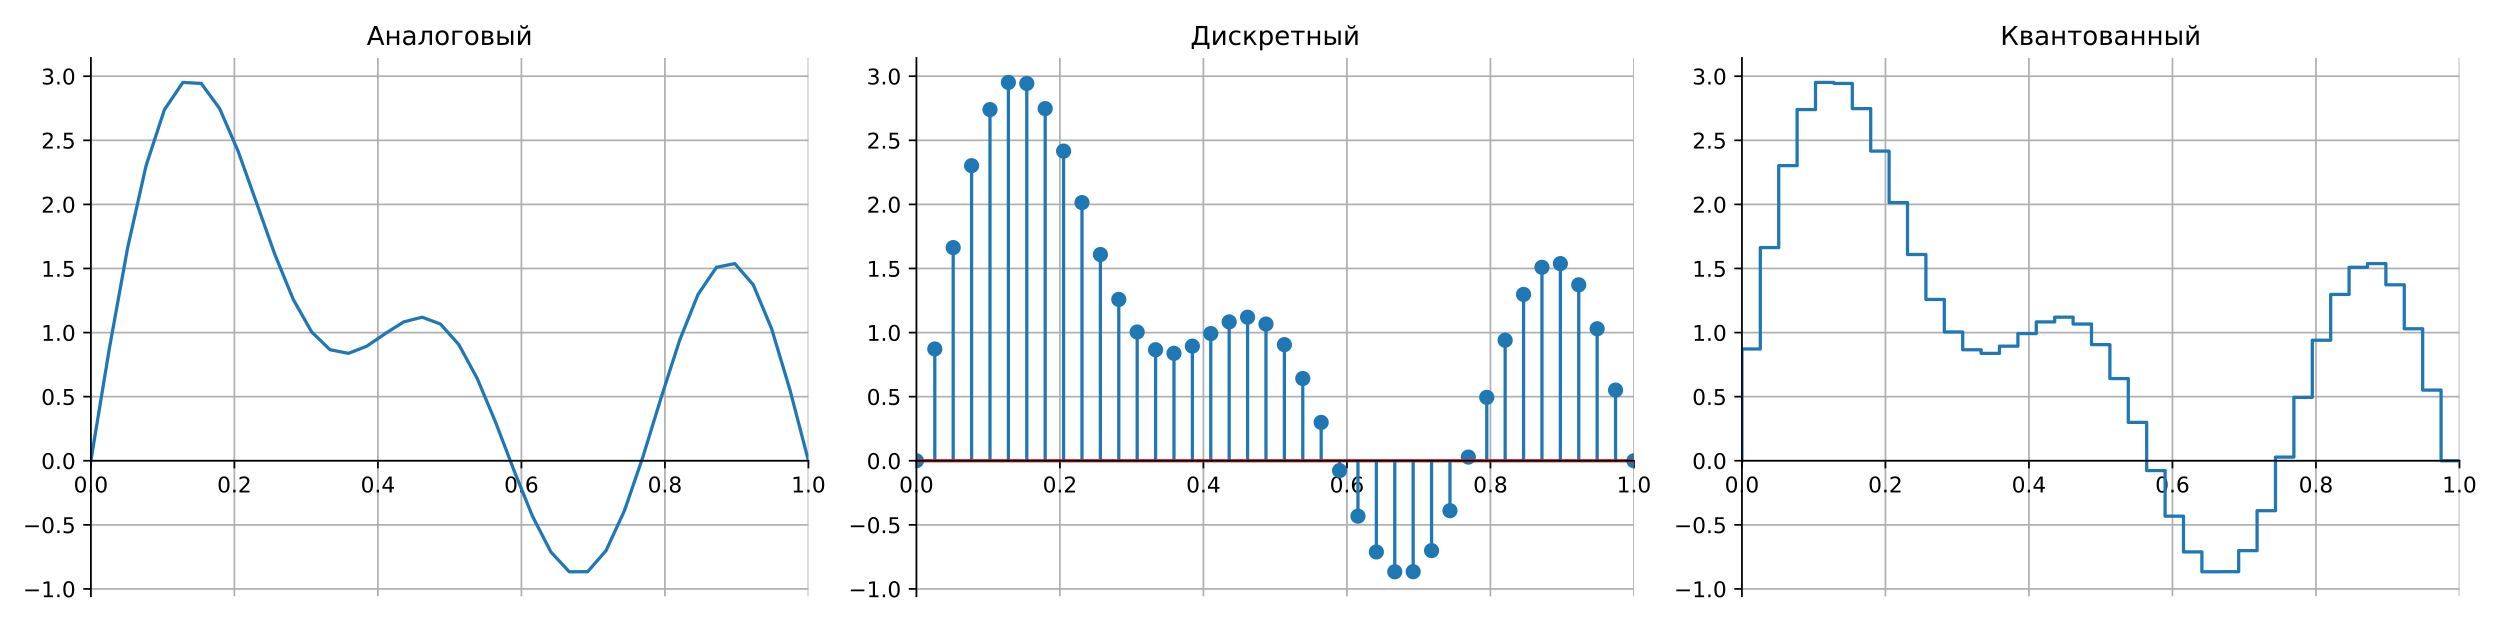 <?xml version="1.0" encoding="utf-8" standalone="no"?>
<!DOCTYPE svg PUBLIC "-//W3C//DTD SVG 1.1//EN"
  "http://www.w3.org/Graphics/SVG/1.1/DTD/svg11.dtd">
<!-- Created with matplotlib (https://matplotlib.org/) -->
<svg height="288pt" version="1.1" viewBox="0 0 1152 288" width="1152pt" xmlns="http://www.w3.org/2000/svg" xmlns:xlink="http://www.w3.org/1999/xlink">
 <defs>
  <style type="text/css">
*{stroke-linecap:butt;stroke-linejoin:round;white-space:pre;}
  </style>
 </defs>
 <g id="figure_1">
  <g id="patch_1">
   <path d="M 0 288 
L 1152 288 
L 1152 0 
L 0 0 
z
" style="fill:#ffffff;"/>
  </g>
  <g id="axes_1">
   <g id="patch_2">
    <path d="M 41.875 274.747 
L 372.525 274.747 
L 372.525 26.7 
L 41.875 26.7 
z
" style="fill:#ffffff;"/>
   </g>
   <g id="matplotlib.axis_1">
    <g id="xtick_1">
     <g id="line2d_1">
      <path clip-path="url(#p185b51051f)" d="M 41.875 274.747 
L 41.875 26.7 
" style="fill:none;stroke:#b0b0b0;stroke-linecap:square;stroke-width:0.8;"/>
     </g>
     <g id="line2d_2">
      <defs>
       <path d="M 0 0 
L 0 3.5 
" id="me8617d636f" style="stroke:#000000;stroke-width:0.8;"/>
      </defs>
      <g>
       <use style="stroke:#000000;stroke-width:0.8;" x="41.875" xlink:href="#me8617d636f" y="212.318"/>
      </g>
     </g>
     <g id="text_1">
      <!-- 0.0 -->
      <defs>
       <path d="M 31.781 66.406 
Q 24.172 66.406 20.328 58.906 
Q 16.5 51.422 16.5 36.375 
Q 16.5 21.391 20.328 13.891 
Q 24.172 6.391 31.781 6.391 
Q 39.453 6.391 43.281 13.891 
Q 47.125 21.391 47.125 36.375 
Q 47.125 51.422 43.281 58.906 
Q 39.453 66.406 31.781 66.406 
z
M 31.781 74.219 
Q 44.047 74.219 50.516 64.516 
Q 56.984 54.828 56.984 36.375 
Q 56.984 17.969 50.516 8.266 
Q 44.047 -1.422 31.781 -1.422 
Q 19.531 -1.422 13.062 8.266 
Q 6.594 17.969 6.594 36.375 
Q 6.594 54.828 13.062 64.516 
Q 19.531 74.219 31.781 74.219 
z
" id="DejaVuSans-48"/>
       <path d="M 10.688 12.406 
L 21 12.406 
L 21 0 
L 10.688 0 
z
" id="DejaVuSans-46"/>
      </defs>
      <g transform="translate(33.923 226.917)scale(0.1 -0.1)">
       <use xlink:href="#DejaVuSans-48"/>
       <use x="63.623" xlink:href="#DejaVuSans-46"/>
       <use x="95.41" xlink:href="#DejaVuSans-48"/>
      </g>
     </g>
    </g>
    <g id="xtick_2">
     <g id="line2d_3">
      <path clip-path="url(#p185b51051f)" d="M 108.005 274.747 
L 108.005 26.7 
" style="fill:none;stroke:#b0b0b0;stroke-linecap:square;stroke-width:0.8;"/>
     </g>
     <g id="line2d_4">
      <g>
       <use style="stroke:#000000;stroke-width:0.8;" x="108.005" xlink:href="#me8617d636f" y="212.318"/>
      </g>
     </g>
     <g id="text_2">
      <!-- 0.2 -->
      <defs>
       <path d="M 19.188 8.297 
L 53.609 8.297 
L 53.609 0 
L 7.328 0 
L 7.328 8.297 
Q 12.938 14.109 22.625 23.891 
Q 32.328 33.688 34.812 36.531 
Q 39.547 41.844 41.422 45.531 
Q 43.312 49.219 43.312 52.781 
Q 43.312 58.594 39.234 62.25 
Q 35.156 65.922 28.609 65.922 
Q 23.969 65.922 18.812 64.312 
Q 13.672 62.703 7.812 59.422 
L 7.812 69.391 
Q 13.766 71.781 18.938 73 
Q 24.125 74.219 28.422 74.219 
Q 39.75 74.219 46.484 68.547 
Q 53.219 62.891 53.219 53.422 
Q 53.219 48.922 51.531 44.891 
Q 49.859 40.875 45.406 35.406 
Q 44.188 33.984 37.641 27.219 
Q 31.109 20.453 19.188 8.297 
z
" id="DejaVuSans-50"/>
      </defs>
      <g transform="translate(100.053 226.917)scale(0.1 -0.1)">
       <use xlink:href="#DejaVuSans-48"/>
       <use x="63.623" xlink:href="#DejaVuSans-46"/>
       <use x="95.41" xlink:href="#DejaVuSans-50"/>
      </g>
     </g>
    </g>
    <g id="xtick_3">
     <g id="line2d_5">
      <path clip-path="url(#p185b51051f)" d="M 174.135 274.747 
L 174.135 26.7 
" style="fill:none;stroke:#b0b0b0;stroke-linecap:square;stroke-width:0.8;"/>
     </g>
     <g id="line2d_6">
      <g>
       <use style="stroke:#000000;stroke-width:0.8;" x="174.135" xlink:href="#me8617d636f" y="212.318"/>
      </g>
     </g>
     <g id="text_3">
      <!-- 0.4 -->
      <defs>
       <path d="M 37.797 64.312 
L 12.891 25.391 
L 37.797 25.391 
z
M 35.203 72.906 
L 47.609 72.906 
L 47.609 25.391 
L 58.016 25.391 
L 58.016 17.188 
L 47.609 17.188 
L 47.609 0 
L 37.797 0 
L 37.797 17.188 
L 4.891 17.188 
L 4.891 26.703 
z
" id="DejaVuSans-52"/>
      </defs>
      <g transform="translate(166.183 226.917)scale(0.1 -0.1)">
       <use xlink:href="#DejaVuSans-48"/>
       <use x="63.623" xlink:href="#DejaVuSans-46"/>
       <use x="95.41" xlink:href="#DejaVuSans-52"/>
      </g>
     </g>
    </g>
    <g id="xtick_4">
     <g id="line2d_7">
      <path clip-path="url(#p185b51051f)" d="M 240.265 274.747 
L 240.265 26.7 
" style="fill:none;stroke:#b0b0b0;stroke-linecap:square;stroke-width:0.8;"/>
     </g>
     <g id="line2d_8">
      <g>
       <use style="stroke:#000000;stroke-width:0.8;" x="240.265" xlink:href="#me8617d636f" y="212.318"/>
      </g>
     </g>
     <g id="text_4">
      <!-- 0.6 -->
      <defs>
       <path d="M 33.016 40.375 
Q 26.375 40.375 22.484 35.828 
Q 18.609 31.297 18.609 23.391 
Q 18.609 15.531 22.484 10.953 
Q 26.375 6.391 33.016 6.391 
Q 39.656 6.391 43.531 10.953 
Q 47.406 15.531 47.406 23.391 
Q 47.406 31.297 43.531 35.828 
Q 39.656 40.375 33.016 40.375 
z
M 52.594 71.297 
L 52.594 62.312 
Q 48.875 64.062 45.094 64.984 
Q 41.312 65.922 37.594 65.922 
Q 27.828 65.922 22.672 59.328 
Q 17.531 52.734 16.797 39.406 
Q 19.672 43.656 24.016 45.922 
Q 28.375 48.188 33.594 48.188 
Q 44.578 48.188 50.953 41.516 
Q 57.328 34.859 57.328 23.391 
Q 57.328 12.156 50.688 5.359 
Q 44.047 -1.422 33.016 -1.422 
Q 20.359 -1.422 13.672 8.266 
Q 6.984 17.969 6.984 36.375 
Q 6.984 53.656 15.188 63.938 
Q 23.391 74.219 37.203 74.219 
Q 40.922 74.219 44.703 73.484 
Q 48.484 72.75 52.594 71.297 
z
" id="DejaVuSans-54"/>
      </defs>
      <g transform="translate(232.313 226.917)scale(0.1 -0.1)">
       <use xlink:href="#DejaVuSans-48"/>
       <use x="63.623" xlink:href="#DejaVuSans-46"/>
       <use x="95.41" xlink:href="#DejaVuSans-54"/>
      </g>
     </g>
    </g>
    <g id="xtick_5">
     <g id="line2d_9">
      <path clip-path="url(#p185b51051f)" d="M 306.395 274.747 
L 306.395 26.7 
" style="fill:none;stroke:#b0b0b0;stroke-linecap:square;stroke-width:0.8;"/>
     </g>
     <g id="line2d_10">
      <g>
       <use style="stroke:#000000;stroke-width:0.8;" x="306.395" xlink:href="#me8617d636f" y="212.318"/>
      </g>
     </g>
     <g id="text_5">
      <!-- 0.8 -->
      <defs>
       <path d="M 31.781 34.625 
Q 24.75 34.625 20.719 30.859 
Q 16.703 27.094 16.703 20.516 
Q 16.703 13.922 20.719 10.156 
Q 24.75 6.391 31.781 6.391 
Q 38.812 6.391 42.859 10.172 
Q 46.922 13.969 46.922 20.516 
Q 46.922 27.094 42.891 30.859 
Q 38.875 34.625 31.781 34.625 
z
M 21.922 38.812 
Q 15.578 40.375 12.031 44.719 
Q 8.5 49.078 8.5 55.328 
Q 8.5 64.062 14.719 69.141 
Q 20.953 74.219 31.781 74.219 
Q 42.672 74.219 48.875 69.141 
Q 55.078 64.062 55.078 55.328 
Q 55.078 49.078 51.531 44.719 
Q 48 40.375 41.703 38.812 
Q 48.828 37.156 52.797 32.312 
Q 56.781 27.484 56.781 20.516 
Q 56.781 9.906 50.312 4.234 
Q 43.844 -1.422 31.781 -1.422 
Q 19.734 -1.422 13.25 4.234 
Q 6.781 9.906 6.781 20.516 
Q 6.781 27.484 10.781 32.312 
Q 14.797 37.156 21.922 38.812 
z
M 18.312 54.391 
Q 18.312 48.734 21.844 45.562 
Q 25.391 42.391 31.781 42.391 
Q 38.141 42.391 41.719 45.562 
Q 45.312 48.734 45.312 54.391 
Q 45.312 60.062 41.719 63.234 
Q 38.141 66.406 31.781 66.406 
Q 25.391 66.406 21.844 63.234 
Q 18.312 60.062 18.312 54.391 
z
" id="DejaVuSans-56"/>
      </defs>
      <g transform="translate(298.443 226.917)scale(0.1 -0.1)">
       <use xlink:href="#DejaVuSans-48"/>
       <use x="63.623" xlink:href="#DejaVuSans-46"/>
       <use x="95.41" xlink:href="#DejaVuSans-56"/>
      </g>
     </g>
    </g>
    <g id="xtick_6">
     <g id="line2d_11">
      <path clip-path="url(#p185b51051f)" d="M 372.525 274.747 
L 372.525 26.7 
" style="fill:none;stroke:#b0b0b0;stroke-linecap:square;stroke-width:0.8;"/>
     </g>
     <g id="line2d_12">
      <g>
       <use style="stroke:#000000;stroke-width:0.8;" x="372.525" xlink:href="#me8617d636f" y="212.318"/>
      </g>
     </g>
     <g id="text_6">
      <!-- 1.0 -->
      <defs>
       <path d="M 12.406 8.297 
L 28.516 8.297 
L 28.516 63.922 
L 10.984 60.406 
L 10.984 69.391 
L 28.422 72.906 
L 38.281 72.906 
L 38.281 8.297 
L 54.391 8.297 
L 54.391 0 
L 12.406 0 
z
" id="DejaVuSans-49"/>
      </defs>
      <g transform="translate(364.573 226.917)scale(0.1 -0.1)">
       <use xlink:href="#DejaVuSans-49"/>
       <use x="63.623" xlink:href="#DejaVuSans-46"/>
       <use x="95.41" xlink:href="#DejaVuSans-48"/>
      </g>
     </g>
    </g>
   </g>
   <g id="matplotlib.axis_2">
    <g id="ytick_1">
     <g id="line2d_13">
      <path clip-path="url(#p185b51051f)" d="M 41.875 271.385 
L 372.525 271.385 
" style="fill:none;stroke:#b0b0b0;stroke-linecap:square;stroke-width:0.8;"/>
     </g>
     <g id="line2d_14">
      <defs>
       <path d="M 0 0 
L -3.5 0 
" id="m9c8aea1867" style="stroke:#000000;stroke-width:0.8;"/>
      </defs>
      <g>
       <use style="stroke:#000000;stroke-width:0.8;" x="41.875" xlink:href="#m9c8aea1867" y="271.385"/>
      </g>
     </g>
     <g id="text_7">
      <!-- −1.0 -->
      <defs>
       <path d="M 10.594 35.5 
L 73.188 35.5 
L 73.188 27.203 
L 10.594 27.203 
z
" id="DejaVuSans-8722"/>
      </defs>
      <g transform="translate(10.592 275.184)scale(0.1 -0.1)">
       <use xlink:href="#DejaVuSans-8722"/>
       <use x="83.789" xlink:href="#DejaVuSans-49"/>
       <use x="147.412" xlink:href="#DejaVuSans-46"/>
       <use x="179.199" xlink:href="#DejaVuSans-48"/>
      </g>
     </g>
    </g>
    <g id="ytick_2">
     <g id="line2d_15">
      <path clip-path="url(#p185b51051f)" d="M 41.875 241.852 
L 372.525 241.852 
" style="fill:none;stroke:#b0b0b0;stroke-linecap:square;stroke-width:0.8;"/>
     </g>
     <g id="line2d_16">
      <g>
       <use style="stroke:#000000;stroke-width:0.8;" x="41.875" xlink:href="#m9c8aea1867" y="241.852"/>
      </g>
     </g>
     <g id="text_8">
      <!-- −0.5 -->
      <defs>
       <path d="M 10.797 72.906 
L 49.516 72.906 
L 49.516 64.594 
L 19.828 64.594 
L 19.828 46.734 
Q 21.969 47.469 24.109 47.828 
Q 26.266 48.188 28.422 48.188 
Q 40.625 48.188 47.75 41.5 
Q 54.891 34.812 54.891 23.391 
Q 54.891 11.625 47.562 5.094 
Q 40.234 -1.422 26.906 -1.422 
Q 22.312 -1.422 17.547 -0.641 
Q 12.797 0.141 7.719 1.703 
L 7.719 11.625 
Q 12.109 9.234 16.797 8.062 
Q 21.484 6.891 26.703 6.891 
Q 35.156 6.891 40.078 11.328 
Q 45.016 15.766 45.016 23.391 
Q 45.016 31 40.078 35.438 
Q 35.156 39.891 26.703 39.891 
Q 22.75 39.891 18.812 39.016 
Q 14.891 38.141 10.797 36.281 
z
" id="DejaVuSans-53"/>
      </defs>
      <g transform="translate(10.592 245.651)scale(0.1 -0.1)">
       <use xlink:href="#DejaVuSans-8722"/>
       <use x="83.789" xlink:href="#DejaVuSans-48"/>
       <use x="147.412" xlink:href="#DejaVuSans-46"/>
       <use x="179.199" xlink:href="#DejaVuSans-53"/>
      </g>
     </g>
    </g>
    <g id="ytick_3">
     <g id="line2d_17">
      <path clip-path="url(#p185b51051f)" d="M 41.875 212.318 
L 372.525 212.318 
" style="fill:none;stroke:#b0b0b0;stroke-linecap:square;stroke-width:0.8;"/>
     </g>
     <g id="line2d_18">
      <g>
       <use style="stroke:#000000;stroke-width:0.8;" x="41.875" xlink:href="#m9c8aea1867" y="212.318"/>
      </g>
     </g>
     <g id="text_9">
      <!-- 0.0 -->
      <g transform="translate(18.972 216.118)scale(0.1 -0.1)">
       <use xlink:href="#DejaVuSans-48"/>
       <use x="63.623" xlink:href="#DejaVuSans-46"/>
       <use x="95.41" xlink:href="#DejaVuSans-48"/>
      </g>
     </g>
    </g>
    <g id="ytick_4">
     <g id="line2d_19">
      <path clip-path="url(#p185b51051f)" d="M 41.875 182.785 
L 372.525 182.785 
" style="fill:none;stroke:#b0b0b0;stroke-linecap:square;stroke-width:0.8;"/>
     </g>
     <g id="line2d_20">
      <g>
       <use style="stroke:#000000;stroke-width:0.8;" x="41.875" xlink:href="#m9c8aea1867" y="182.785"/>
      </g>
     </g>
     <g id="text_10">
      <!-- 0.5 -->
      <g transform="translate(18.972 186.584)scale(0.1 -0.1)">
       <use xlink:href="#DejaVuSans-48"/>
       <use x="63.623" xlink:href="#DejaVuSans-46"/>
       <use x="95.41" xlink:href="#DejaVuSans-53"/>
      </g>
     </g>
    </g>
    <g id="ytick_5">
     <g id="line2d_21">
      <path clip-path="url(#p185b51051f)" d="M 41.875 153.252 
L 372.525 153.252 
" style="fill:none;stroke:#b0b0b0;stroke-linecap:square;stroke-width:0.8;"/>
     </g>
     <g id="line2d_22">
      <g>
       <use style="stroke:#000000;stroke-width:0.8;" x="41.875" xlink:href="#m9c8aea1867" y="153.252"/>
      </g>
     </g>
     <g id="text_11">
      <!-- 1.0 -->
      <g transform="translate(18.972 157.051)scale(0.1 -0.1)">
       <use xlink:href="#DejaVuSans-49"/>
       <use x="63.623" xlink:href="#DejaVuSans-46"/>
       <use x="95.41" xlink:href="#DejaVuSans-48"/>
      </g>
     </g>
    </g>
    <g id="ytick_6">
     <g id="line2d_23">
      <path clip-path="url(#p185b51051f)" d="M 41.875 123.718 
L 372.525 123.718 
" style="fill:none;stroke:#b0b0b0;stroke-linecap:square;stroke-width:0.8;"/>
     </g>
     <g id="line2d_24">
      <g>
       <use style="stroke:#000000;stroke-width:0.8;" x="41.875" xlink:href="#m9c8aea1867" y="123.718"/>
      </g>
     </g>
     <g id="text_12">
      <!-- 1.5 -->
      <g transform="translate(18.972 127.518)scale(0.1 -0.1)">
       <use xlink:href="#DejaVuSans-49"/>
       <use x="63.623" xlink:href="#DejaVuSans-46"/>
       <use x="95.41" xlink:href="#DejaVuSans-53"/>
      </g>
     </g>
    </g>
    <g id="ytick_7">
     <g id="line2d_25">
      <path clip-path="url(#p185b51051f)" d="M 41.875 94.185 
L 372.525 94.185 
" style="fill:none;stroke:#b0b0b0;stroke-linecap:square;stroke-width:0.8;"/>
     </g>
     <g id="line2d_26">
      <g>
       <use style="stroke:#000000;stroke-width:0.8;" x="41.875" xlink:href="#m9c8aea1867" y="94.185"/>
      </g>
     </g>
     <g id="text_13">
      <!-- 2.0 -->
      <g transform="translate(18.972 97.984)scale(0.1 -0.1)">
       <use xlink:href="#DejaVuSans-50"/>
       <use x="63.623" xlink:href="#DejaVuSans-46"/>
       <use x="95.41" xlink:href="#DejaVuSans-48"/>
      </g>
     </g>
    </g>
    <g id="ytick_8">
     <g id="line2d_27">
      <path clip-path="url(#p185b51051f)" d="M 41.875 64.652 
L 372.525 64.652 
" style="fill:none;stroke:#b0b0b0;stroke-linecap:square;stroke-width:0.8;"/>
     </g>
     <g id="line2d_28">
      <g>
       <use style="stroke:#000000;stroke-width:0.8;" x="41.875" xlink:href="#m9c8aea1867" y="64.652"/>
      </g>
     </g>
     <g id="text_14">
      <!-- 2.5 -->
      <g transform="translate(18.972 68.451)scale(0.1 -0.1)">
       <use xlink:href="#DejaVuSans-50"/>
       <use x="63.623" xlink:href="#DejaVuSans-46"/>
       <use x="95.41" xlink:href="#DejaVuSans-53"/>
      </g>
     </g>
    </g>
    <g id="ytick_9">
     <g id="line2d_29">
      <path clip-path="url(#p185b51051f)" d="M 41.875 35.118 
L 372.525 35.118 
" style="fill:none;stroke:#b0b0b0;stroke-linecap:square;stroke-width:0.8;"/>
     </g>
     <g id="line2d_30">
      <g>
       <use style="stroke:#000000;stroke-width:0.8;" x="41.875" xlink:href="#m9c8aea1867" y="35.118"/>
      </g>
     </g>
     <g id="text_15">
      <!-- 3.0 -->
      <defs>
       <path d="M 40.578 39.312 
Q 47.656 37.797 51.625 33 
Q 55.609 28.219 55.609 21.188 
Q 55.609 10.406 48.188 4.484 
Q 40.766 -1.422 27.094 -1.422 
Q 22.516 -1.422 17.656 -0.516 
Q 12.797 0.391 7.625 2.203 
L 7.625 11.719 
Q 11.719 9.328 16.594 8.109 
Q 21.484 6.891 26.812 6.891 
Q 36.078 6.891 40.938 10.547 
Q 45.797 14.203 45.797 21.188 
Q 45.797 27.641 41.281 31.266 
Q 36.766 34.906 28.719 34.906 
L 20.219 34.906 
L 20.219 43.016 
L 29.109 43.016 
Q 36.375 43.016 40.234 45.922 
Q 44.094 48.828 44.094 54.297 
Q 44.094 59.906 40.109 62.906 
Q 36.141 65.922 28.719 65.922 
Q 24.656 65.922 20.016 65.031 
Q 15.375 64.156 9.812 62.312 
L 9.812 71.094 
Q 15.438 72.656 20.344 73.438 
Q 25.25 74.219 29.594 74.219 
Q 40.828 74.219 47.359 69.109 
Q 53.906 64.016 53.906 55.328 
Q 53.906 49.266 50.438 45.094 
Q 46.969 40.922 40.578 39.312 
z
" id="DejaVuSans-51"/>
      </defs>
      <g transform="translate(18.972 38.917)scale(0.1 -0.1)">
       <use xlink:href="#DejaVuSans-51"/>
       <use x="63.623" xlink:href="#DejaVuSans-46"/>
       <use x="95.41" xlink:href="#DejaVuSans-48"/>
      </g>
     </g>
    </g>
   </g>
   <g id="line2d_31">
    <path clip-path="url(#p185b51051f)" d="M 41.875 212.318 
L 50.353 160.803 
L 58.831 114.09 
L 67.31 76.336 
L 75.788 50.5 
L 84.266 37.975 
L 92.744 38.453 
L 101.222 50.045 
L 109.701 69.624 
L 118.179 93.353 
L 126.657 117.285 
L 135.135 137.977 
L 143.613 152.98 
L 152.092 161.165 
L 160.57 162.821 
L 169.048 159.507 
L 177.526 153.708 
L 186.004 148.335 
L 194.483 146.164 
L 202.961 149.31 
L 211.439 158.816 
L 219.917 174.435 
L 228.396 194.639 
L 236.874 216.846 
L 245.352 237.844 
L 253.83 254.327 
L 262.308 263.472 
L 270.787 263.436 
L 279.265 253.723 
L 287.743 235.323 
L 296.221 210.625 
L 304.699 183.094 
L 313.178 156.773 
L 321.656 135.675 
L 330.134 123.173 
L 338.612 121.468 
L 347.09 131.236 
L 355.569 151.499 
L 364.047 179.753 
L 372.525 212.318 
" style="fill:none;stroke:#1f77b4;stroke-linecap:square;stroke-width:1.5;"/>
   </g>
   <g id="patch_3">
    <path d="M 41.875 274.747 
L 41.875 26.7 
" style="fill:none;stroke:#000000;stroke-linecap:square;stroke-linejoin:miter;stroke-width:0.8;"/>
   </g>
   <g id="patch_4">
    <path d="M 372.525 274.747 
L 372.525 26.7 
" style="fill:none;"/>
   </g>
   <g id="patch_5">
    <path d="M 41.875 212.318 
L 372.525 212.318 
" style="fill:none;stroke:#000000;stroke-linecap:square;stroke-linejoin:miter;stroke-width:0.8;"/>
   </g>
   <g id="patch_6">
    <path d="M 41.875 26.7 
L 372.525 26.7 
" style="fill:none;"/>
   </g>
   <g id="text_16">
    <!-- Аналоговый -->
    <defs>
     <path d="M 34.188 63.188 
L 20.797 26.906 
L 47.609 26.906 
z
M 28.609 72.906 
L 39.797 72.906 
L 67.578 0 
L 57.328 0 
L 50.688 18.703 
L 17.828 18.703 
L 11.188 0 
L 0.781 0 
z
" id="DejaVuSans-1040"/>
     <path d="M 9.078 54.688 
L 18.109 54.688 
L 18.109 32.375 
L 47.266 32.375 
L 47.266 54.688 
L 56.297 54.688 
L 56.297 0 
L 47.266 0 
L 47.266 25.203 
L 18.109 25.203 
L 18.109 0 
L 9.078 0 
z
" id="DejaVuSans-1085"/>
     <path d="M 34.281 27.484 
Q 23.391 27.484 19.188 25 
Q 14.984 22.516 14.984 16.5 
Q 14.984 11.719 18.141 8.906 
Q 21.297 6.109 26.703 6.109 
Q 34.188 6.109 38.703 11.406 
Q 43.219 16.703 43.219 25.484 
L 43.219 27.484 
z
M 52.203 31.203 
L 52.203 0 
L 43.219 0 
L 43.219 8.297 
Q 40.141 3.328 35.547 0.953 
Q 30.953 -1.422 24.312 -1.422 
Q 15.922 -1.422 10.953 3.297 
Q 6 8.016 6 15.922 
Q 6 25.141 12.172 29.828 
Q 18.359 34.516 30.609 34.516 
L 43.219 34.516 
L 43.219 35.406 
Q 43.219 41.609 39.141 45 
Q 35.062 48.391 27.688 48.391 
Q 23 48.391 18.547 47.266 
Q 14.109 46.141 10.016 43.891 
L 10.016 52.203 
Q 14.938 54.109 19.578 55.047 
Q 24.219 56 28.609 56 
Q 40.484 56 46.344 49.844 
Q 52.203 43.703 52.203 31.203 
z
" id="DejaVuSans-1072"/>
     <path d="M 3.719 0 
L 3.719 7.469 
Q 12.594 8.844 15.328 14.984 
Q 18.656 23.641 18.656 45.75 
L 18.656 54.688 
L 55.609 54.688 
L 55.609 0 
L 46.625 0 
L 46.625 47.516 
L 27.641 47.516 
L 27.641 42.094 
Q 27.641 21 23.344 11.531 
Q 18.75 1.422 3.719 0 
z
" id="DejaVuSans-1083"/>
     <path d="M 30.609 48.391 
Q 23.391 48.391 19.188 42.75 
Q 14.984 37.109 14.984 27.297 
Q 14.984 17.484 19.156 11.844 
Q 23.344 6.203 30.609 6.203 
Q 37.797 6.203 41.984 11.859 
Q 46.188 17.531 46.188 27.297 
Q 46.188 37.016 41.984 42.703 
Q 37.797 48.391 30.609 48.391 
z
M 30.609 56 
Q 42.328 56 49.016 48.375 
Q 55.719 40.766 55.719 27.297 
Q 55.719 13.875 49.016 6.219 
Q 42.328 -1.422 30.609 -1.422 
Q 18.844 -1.422 12.172 6.219 
Q 5.516 13.875 5.516 27.297 
Q 5.516 40.766 12.172 48.375 
Q 18.844 56 30.609 56 
z
" id="DejaVuSans-1086"/>
     <path d="M 9.078 0 
L 9.078 54.688 
L 47.656 54.688 
L 47.656 47.516 
L 18.109 47.516 
L 18.109 0 
z
" id="DejaVuSans-1075"/>
     <path d="M 18.062 25.203 
L 18.062 7.172 
L 30.859 7.172 
Q 37.016 7.172 40.234 9.484 
Q 43.453 11.812 43.453 16.219 
Q 43.453 20.609 40.234 22.906 
Q 37.016 25.203 30.859 25.203 
z
M 18.062 47.516 
L 18.062 32.375 
L 29.891 32.375 
Q 34.969 32.375 38.188 34.391 
Q 41.406 36.422 41.406 40.047 
Q 41.406 43.656 38.188 45.578 
Q 34.969 47.516 29.891 47.516 
z
M 9.078 54.688 
L 30.469 54.688 
Q 40.094 54.688 45.266 51.172 
Q 50.438 47.656 50.438 41.156 
Q 50.438 36.141 47.797 33.172 
Q 45.172 30.219 39.984 29.5 
Q 46.188 28.328 49.609 24.609 
Q 53.031 20.906 53.031 15.328 
Q 53.031 8.016 47.391 4 
Q 41.75 0 31.297 0 
L 9.078 0 
z
" id="DejaVuSans-1074"/>
     <path d="M 61.078 54.688 
L 70.062 54.688 
L 70.062 0 
L 61.078 0 
z
M 65.578 56 
z
M 43.453 16.219 
Q 43.453 20.609 40.25 22.906 
Q 37.062 25.203 30.906 25.203 
L 18.109 25.203 
L 18.109 7.172 
L 30.906 7.172 
Q 37.062 7.172 40.25 9.484 
Q 43.453 11.812 43.453 16.219 
z
M 9.078 54.688 
L 18.109 54.688 
L 18.109 32.375 
L 31.297 32.375 
Q 41.75 32.375 47.391 28.391 
Q 53.031 24.422 53.031 16.219 
Q 53.031 8.016 47.391 4 
Q 41.75 0 31.297 0 
L 9.078 0 
z
" id="DejaVuSans-1099"/>
     <path d="M 55.906 54.688 
L 55.906 0 
L 46.969 0 
L 46.969 43.891 
L 20.609 0 
L 9.078 0 
L 9.078 54.688 
L 18.016 54.688 
L 18.016 10.891 
L 44.344 54.688 
z
M 17.234 75.969 
L 23 75.969 
Q 23.531 72.312 25.891 70.469 
Q 28.266 68.641 32.516 68.641 
Q 36.719 68.641 39.062 70.453 
Q 41.406 72.266 42.047 75.969 
L 47.797 75.969 
Q 47.312 68.984 43.453 65.469 
Q 39.594 61.953 32.516 61.953 
Q 25.438 61.953 21.578 65.469 
Q 17.719 68.984 17.234 75.969 
z
" id="DejaVuSans-1081"/>
    </defs>
    <g transform="translate(168.993 20.7)scale(0.12 -0.12)">
     <use xlink:href="#DejaVuSans-1040"/>
     <use x="68.408" xlink:href="#DejaVuSans-1085"/>
     <use x="133.789" xlink:href="#DejaVuSans-1072"/>
     <use x="195.068" xlink:href="#DejaVuSans-1083"/>
     <use x="258.984" xlink:href="#DejaVuSans-1086"/>
     <use x="320.166" xlink:href="#DejaVuSans-1075"/>
     <use x="372.705" xlink:href="#DejaVuSans-1086"/>
     <use x="433.887" xlink:href="#DejaVuSans-1074"/>
     <use x="492.822" xlink:href="#DejaVuSans-1099"/>
     <use x="571.777" xlink:href="#DejaVuSans-1081"/>
    </g>
   </g>
  </g>
  <g id="axes_2">
   <g id="patch_7">
    <path d="M 422.275 274.747 
L 752.925 274.747 
L 752.925 26.7 
L 422.275 26.7 
z
" style="fill:#ffffff;"/>
   </g>
   <g id="matplotlib.axis_3">
    <g id="xtick_7">
     <g id="line2d_32">
      <path clip-path="url(#p741bdc7f51)" d="M 422.275 274.747 
L 422.275 26.7 
" style="fill:none;stroke:#b0b0b0;stroke-linecap:square;stroke-width:0.8;"/>
     </g>
     <g id="line2d_33">
      <g>
       <use style="stroke:#000000;stroke-width:0.8;" x="422.275" xlink:href="#me8617d636f" y="212.318"/>
      </g>
     </g>
     <g id="text_17">
      <!-- 0.0 -->
      <g transform="translate(414.323 226.917)scale(0.1 -0.1)">
       <use xlink:href="#DejaVuSans-48"/>
       <use x="63.623" xlink:href="#DejaVuSans-46"/>
       <use x="95.41" xlink:href="#DejaVuSans-48"/>
      </g>
     </g>
    </g>
    <g id="xtick_8">
     <g id="line2d_34">
      <path clip-path="url(#p741bdc7f51)" d="M 488.405 274.747 
L 488.405 26.7 
" style="fill:none;stroke:#b0b0b0;stroke-linecap:square;stroke-width:0.8;"/>
     </g>
     <g id="line2d_35">
      <g>
       <use style="stroke:#000000;stroke-width:0.8;" x="488.405" xlink:href="#me8617d636f" y="212.318"/>
      </g>
     </g>
     <g id="text_18">
      <!-- 0.2 -->
      <g transform="translate(480.453 226.917)scale(0.1 -0.1)">
       <use xlink:href="#DejaVuSans-48"/>
       <use x="63.623" xlink:href="#DejaVuSans-46"/>
       <use x="95.41" xlink:href="#DejaVuSans-50"/>
      </g>
     </g>
    </g>
    <g id="xtick_9">
     <g id="line2d_36">
      <path clip-path="url(#p741bdc7f51)" d="M 554.535 274.747 
L 554.535 26.7 
" style="fill:none;stroke:#b0b0b0;stroke-linecap:square;stroke-width:0.8;"/>
     </g>
     <g id="line2d_37">
      <g>
       <use style="stroke:#000000;stroke-width:0.8;" x="554.535" xlink:href="#me8617d636f" y="212.318"/>
      </g>
     </g>
     <g id="text_19">
      <!-- 0.4 -->
      <g transform="translate(546.583 226.917)scale(0.1 -0.1)">
       <use xlink:href="#DejaVuSans-48"/>
       <use x="63.623" xlink:href="#DejaVuSans-46"/>
       <use x="95.41" xlink:href="#DejaVuSans-52"/>
      </g>
     </g>
    </g>
    <g id="xtick_10">
     <g id="line2d_38">
      <path clip-path="url(#p741bdc7f51)" d="M 620.665 274.747 
L 620.665 26.7 
" style="fill:none;stroke:#b0b0b0;stroke-linecap:square;stroke-width:0.8;"/>
     </g>
     <g id="line2d_39">
      <g>
       <use style="stroke:#000000;stroke-width:0.8;" x="620.665" xlink:href="#me8617d636f" y="212.318"/>
      </g>
     </g>
     <g id="text_20">
      <!-- 0.6 -->
      <g transform="translate(612.713 226.917)scale(0.1 -0.1)">
       <use xlink:href="#DejaVuSans-48"/>
       <use x="63.623" xlink:href="#DejaVuSans-46"/>
       <use x="95.41" xlink:href="#DejaVuSans-54"/>
      </g>
     </g>
    </g>
    <g id="xtick_11">
     <g id="line2d_40">
      <path clip-path="url(#p741bdc7f51)" d="M 686.795 274.747 
L 686.795 26.7 
" style="fill:none;stroke:#b0b0b0;stroke-linecap:square;stroke-width:0.8;"/>
     </g>
     <g id="line2d_41">
      <g>
       <use style="stroke:#000000;stroke-width:0.8;" x="686.795" xlink:href="#me8617d636f" y="212.318"/>
      </g>
     </g>
     <g id="text_21">
      <!-- 0.8 -->
      <g transform="translate(678.843 226.917)scale(0.1 -0.1)">
       <use xlink:href="#DejaVuSans-48"/>
       <use x="63.623" xlink:href="#DejaVuSans-46"/>
       <use x="95.41" xlink:href="#DejaVuSans-56"/>
      </g>
     </g>
    </g>
    <g id="xtick_12">
     <g id="line2d_42">
      <path clip-path="url(#p741bdc7f51)" d="M 752.925 274.747 
L 752.925 26.7 
" style="fill:none;stroke:#b0b0b0;stroke-linecap:square;stroke-width:0.8;"/>
     </g>
     <g id="line2d_43">
      <g>
       <use style="stroke:#000000;stroke-width:0.8;" x="752.925" xlink:href="#me8617d636f" y="212.318"/>
      </g>
     </g>
     <g id="text_22">
      <!-- 1.0 -->
      <g transform="translate(744.973 226.917)scale(0.1 -0.1)">
       <use xlink:href="#DejaVuSans-49"/>
       <use x="63.623" xlink:href="#DejaVuSans-46"/>
       <use x="95.41" xlink:href="#DejaVuSans-48"/>
      </g>
     </g>
    </g>
   </g>
   <g id="matplotlib.axis_4">
    <g id="ytick_10">
     <g id="line2d_44">
      <path clip-path="url(#p741bdc7f51)" d="M 422.275 271.385 
L 752.925 271.385 
" style="fill:none;stroke:#b0b0b0;stroke-linecap:square;stroke-width:0.8;"/>
     </g>
     <g id="line2d_45">
      <g>
       <use style="stroke:#000000;stroke-width:0.8;" x="422.275" xlink:href="#m9c8aea1867" y="271.385"/>
      </g>
     </g>
     <g id="text_23">
      <!-- −1.0 -->
      <g transform="translate(390.992 275.184)scale(0.1 -0.1)">
       <use xlink:href="#DejaVuSans-8722"/>
       <use x="83.789" xlink:href="#DejaVuSans-49"/>
       <use x="147.412" xlink:href="#DejaVuSans-46"/>
       <use x="179.199" xlink:href="#DejaVuSans-48"/>
      </g>
     </g>
    </g>
    <g id="ytick_11">
     <g id="line2d_46">
      <path clip-path="url(#p741bdc7f51)" d="M 422.275 241.852 
L 752.925 241.852 
" style="fill:none;stroke:#b0b0b0;stroke-linecap:square;stroke-width:0.8;"/>
     </g>
     <g id="line2d_47">
      <g>
       <use style="stroke:#000000;stroke-width:0.8;" x="422.275" xlink:href="#m9c8aea1867" y="241.852"/>
      </g>
     </g>
     <g id="text_24">
      <!-- −0.5 -->
      <g transform="translate(390.992 245.651)scale(0.1 -0.1)">
       <use xlink:href="#DejaVuSans-8722"/>
       <use x="83.789" xlink:href="#DejaVuSans-48"/>
       <use x="147.412" xlink:href="#DejaVuSans-46"/>
       <use x="179.199" xlink:href="#DejaVuSans-53"/>
      </g>
     </g>
    </g>
    <g id="ytick_12">
     <g id="line2d_48">
      <path clip-path="url(#p741bdc7f51)" d="M 422.275 212.318 
L 752.925 212.318 
" style="fill:none;stroke:#b0b0b0;stroke-linecap:square;stroke-width:0.8;"/>
     </g>
     <g id="line2d_49">
      <g>
       <use style="stroke:#000000;stroke-width:0.8;" x="422.275" xlink:href="#m9c8aea1867" y="212.318"/>
      </g>
     </g>
     <g id="text_25">
      <!-- 0.0 -->
      <g transform="translate(399.372 216.118)scale(0.1 -0.1)">
       <use xlink:href="#DejaVuSans-48"/>
       <use x="63.623" xlink:href="#DejaVuSans-46"/>
       <use x="95.41" xlink:href="#DejaVuSans-48"/>
      </g>
     </g>
    </g>
    <g id="ytick_13">
     <g id="line2d_50">
      <path clip-path="url(#p741bdc7f51)" d="M 422.275 182.785 
L 752.925 182.785 
" style="fill:none;stroke:#b0b0b0;stroke-linecap:square;stroke-width:0.8;"/>
     </g>
     <g id="line2d_51">
      <g>
       <use style="stroke:#000000;stroke-width:0.8;" x="422.275" xlink:href="#m9c8aea1867" y="182.785"/>
      </g>
     </g>
     <g id="text_26">
      <!-- 0.5 -->
      <g transform="translate(399.372 186.584)scale(0.1 -0.1)">
       <use xlink:href="#DejaVuSans-48"/>
       <use x="63.623" xlink:href="#DejaVuSans-46"/>
       <use x="95.41" xlink:href="#DejaVuSans-53"/>
      </g>
     </g>
    </g>
    <g id="ytick_14">
     <g id="line2d_52">
      <path clip-path="url(#p741bdc7f51)" d="M 422.275 153.252 
L 752.925 153.252 
" style="fill:none;stroke:#b0b0b0;stroke-linecap:square;stroke-width:0.8;"/>
     </g>
     <g id="line2d_53">
      <g>
       <use style="stroke:#000000;stroke-width:0.8;" x="422.275" xlink:href="#m9c8aea1867" y="153.252"/>
      </g>
     </g>
     <g id="text_27">
      <!-- 1.0 -->
      <g transform="translate(399.372 157.051)scale(0.1 -0.1)">
       <use xlink:href="#DejaVuSans-49"/>
       <use x="63.623" xlink:href="#DejaVuSans-46"/>
       <use x="95.41" xlink:href="#DejaVuSans-48"/>
      </g>
     </g>
    </g>
    <g id="ytick_15">
     <g id="line2d_54">
      <path clip-path="url(#p741bdc7f51)" d="M 422.275 123.718 
L 752.925 123.718 
" style="fill:none;stroke:#b0b0b0;stroke-linecap:square;stroke-width:0.8;"/>
     </g>
     <g id="line2d_55">
      <g>
       <use style="stroke:#000000;stroke-width:0.8;" x="422.275" xlink:href="#m9c8aea1867" y="123.718"/>
      </g>
     </g>
     <g id="text_28">
      <!-- 1.5 -->
      <g transform="translate(399.372 127.518)scale(0.1 -0.1)">
       <use xlink:href="#DejaVuSans-49"/>
       <use x="63.623" xlink:href="#DejaVuSans-46"/>
       <use x="95.41" xlink:href="#DejaVuSans-53"/>
      </g>
     </g>
    </g>
    <g id="ytick_16">
     <g id="line2d_56">
      <path clip-path="url(#p741bdc7f51)" d="M 422.275 94.185 
L 752.925 94.185 
" style="fill:none;stroke:#b0b0b0;stroke-linecap:square;stroke-width:0.8;"/>
     </g>
     <g id="line2d_57">
      <g>
       <use style="stroke:#000000;stroke-width:0.8;" x="422.275" xlink:href="#m9c8aea1867" y="94.185"/>
      </g>
     </g>
     <g id="text_29">
      <!-- 2.0 -->
      <g transform="translate(399.372 97.984)scale(0.1 -0.1)">
       <use xlink:href="#DejaVuSans-50"/>
       <use x="63.623" xlink:href="#DejaVuSans-46"/>
       <use x="95.41" xlink:href="#DejaVuSans-48"/>
      </g>
     </g>
    </g>
    <g id="ytick_17">
     <g id="line2d_58">
      <path clip-path="url(#p741bdc7f51)" d="M 422.275 64.652 
L 752.925 64.652 
" style="fill:none;stroke:#b0b0b0;stroke-linecap:square;stroke-width:0.8;"/>
     </g>
     <g id="line2d_59">
      <g>
       <use style="stroke:#000000;stroke-width:0.8;" x="422.275" xlink:href="#m9c8aea1867" y="64.652"/>
      </g>
     </g>
     <g id="text_30">
      <!-- 2.5 -->
      <g transform="translate(399.372 68.451)scale(0.1 -0.1)">
       <use xlink:href="#DejaVuSans-50"/>
       <use x="63.623" xlink:href="#DejaVuSans-46"/>
       <use x="95.41" xlink:href="#DejaVuSans-53"/>
      </g>
     </g>
    </g>
    <g id="ytick_18">
     <g id="line2d_60">
      <path clip-path="url(#p741bdc7f51)" d="M 422.275 35.118 
L 752.925 35.118 
" style="fill:none;stroke:#b0b0b0;stroke-linecap:square;stroke-width:0.8;"/>
     </g>
     <g id="line2d_61">
      <g>
       <use style="stroke:#000000;stroke-width:0.8;" x="422.275" xlink:href="#m9c8aea1867" y="35.118"/>
      </g>
     </g>
     <g id="text_31">
      <!-- 3.0 -->
      <g transform="translate(399.372 38.917)scale(0.1 -0.1)">
       <use xlink:href="#DejaVuSans-51"/>
       <use x="63.623" xlink:href="#DejaVuSans-46"/>
       <use x="95.41" xlink:href="#DejaVuSans-48"/>
      </g>
     </g>
    </g>
   </g>
   <g id="LineCollection_1">
    <path clip-path="url(#p741bdc7f51)" d="M 422.275 212.318 
L 422.275 212.318 
" style="fill:none;stroke:#1f77b4;stroke-width:1.5;"/>
    <path clip-path="url(#p741bdc7f51)" d="M 430.753 212.318 
L 430.753 160.803 
" style="fill:none;stroke:#1f77b4;stroke-width:1.5;"/>
    <path clip-path="url(#p741bdc7f51)" d="M 439.231 212.318 
L 439.231 114.09 
" style="fill:none;stroke:#1f77b4;stroke-width:1.5;"/>
    <path clip-path="url(#p741bdc7f51)" d="M 447.71 212.318 
L 447.71 76.336 
" style="fill:none;stroke:#1f77b4;stroke-width:1.5;"/>
    <path clip-path="url(#p741bdc7f51)" d="M 456.188 212.318 
L 456.188 50.5 
" style="fill:none;stroke:#1f77b4;stroke-width:1.5;"/>
    <path clip-path="url(#p741bdc7f51)" d="M 464.666 212.318 
L 464.666 37.975 
" style="fill:none;stroke:#1f77b4;stroke-width:1.5;"/>
    <path clip-path="url(#p741bdc7f51)" d="M 473.144 212.318 
L 473.144 38.453 
" style="fill:none;stroke:#1f77b4;stroke-width:1.5;"/>
    <path clip-path="url(#p741bdc7f51)" d="M 481.622 212.318 
L 481.622 50.045 
" style="fill:none;stroke:#1f77b4;stroke-width:1.5;"/>
    <path clip-path="url(#p741bdc7f51)" d="M 490.101 212.318 
L 490.101 69.624 
" style="fill:none;stroke:#1f77b4;stroke-width:1.5;"/>
    <path clip-path="url(#p741bdc7f51)" d="M 498.579 212.318 
L 498.579 93.353 
" style="fill:none;stroke:#1f77b4;stroke-width:1.5;"/>
    <path clip-path="url(#p741bdc7f51)" d="M 507.057 212.318 
L 507.057 117.285 
" style="fill:none;stroke:#1f77b4;stroke-width:1.5;"/>
    <path clip-path="url(#p741bdc7f51)" d="M 515.535 212.318 
L 515.535 137.977 
" style="fill:none;stroke:#1f77b4;stroke-width:1.5;"/>
    <path clip-path="url(#p741bdc7f51)" d="M 524.013 212.318 
L 524.013 152.98 
" style="fill:none;stroke:#1f77b4;stroke-width:1.5;"/>
    <path clip-path="url(#p741bdc7f51)" d="M 532.492 212.318 
L 532.492 161.165 
" style="fill:none;stroke:#1f77b4;stroke-width:1.5;"/>
    <path clip-path="url(#p741bdc7f51)" d="M 540.97 212.318 
L 540.97 162.821 
" style="fill:none;stroke:#1f77b4;stroke-width:1.5;"/>
    <path clip-path="url(#p741bdc7f51)" d="M 549.448 212.318 
L 549.448 159.507 
" style="fill:none;stroke:#1f77b4;stroke-width:1.5;"/>
    <path clip-path="url(#p741bdc7f51)" d="M 557.926 212.318 
L 557.926 153.708 
" style="fill:none;stroke:#1f77b4;stroke-width:1.5;"/>
    <path clip-path="url(#p741bdc7f51)" d="M 566.404 212.318 
L 566.404 148.335 
" style="fill:none;stroke:#1f77b4;stroke-width:1.5;"/>
    <path clip-path="url(#p741bdc7f51)" d="M 574.883 212.318 
L 574.883 146.164 
" style="fill:none;stroke:#1f77b4;stroke-width:1.5;"/>
    <path clip-path="url(#p741bdc7f51)" d="M 583.361 212.318 
L 583.361 149.31 
" style="fill:none;stroke:#1f77b4;stroke-width:1.5;"/>
    <path clip-path="url(#p741bdc7f51)" d="M 591.839 212.318 
L 591.839 158.816 
" style="fill:none;stroke:#1f77b4;stroke-width:1.5;"/>
    <path clip-path="url(#p741bdc7f51)" d="M 600.317 212.318 
L 600.317 174.435 
" style="fill:none;stroke:#1f77b4;stroke-width:1.5;"/>
    <path clip-path="url(#p741bdc7f51)" d="M 608.796 212.318 
L 608.796 194.639 
" style="fill:none;stroke:#1f77b4;stroke-width:1.5;"/>
    <path clip-path="url(#p741bdc7f51)" d="M 617.274 212.318 
L 617.274 216.846 
" style="fill:none;stroke:#1f77b4;stroke-width:1.5;"/>
    <path clip-path="url(#p741bdc7f51)" d="M 625.752 212.318 
L 625.752 237.844 
" style="fill:none;stroke:#1f77b4;stroke-width:1.5;"/>
    <path clip-path="url(#p741bdc7f51)" d="M 634.23 212.318 
L 634.23 254.327 
" style="fill:none;stroke:#1f77b4;stroke-width:1.5;"/>
    <path clip-path="url(#p741bdc7f51)" d="M 642.708 212.318 
L 642.708 263.472 
" style="fill:none;stroke:#1f77b4;stroke-width:1.5;"/>
    <path clip-path="url(#p741bdc7f51)" d="M 651.187 212.318 
L 651.187 263.436 
" style="fill:none;stroke:#1f77b4;stroke-width:1.5;"/>
    <path clip-path="url(#p741bdc7f51)" d="M 659.665 212.318 
L 659.665 253.723 
" style="fill:none;stroke:#1f77b4;stroke-width:1.5;"/>
    <path clip-path="url(#p741bdc7f51)" d="M 668.143 212.318 
L 668.143 235.323 
" style="fill:none;stroke:#1f77b4;stroke-width:1.5;"/>
    <path clip-path="url(#p741bdc7f51)" d="M 676.621 212.318 
L 676.621 210.625 
" style="fill:none;stroke:#1f77b4;stroke-width:1.5;"/>
    <path clip-path="url(#p741bdc7f51)" d="M 685.099 212.318 
L 685.099 183.094 
" style="fill:none;stroke:#1f77b4;stroke-width:1.5;"/>
    <path clip-path="url(#p741bdc7f51)" d="M 693.578 212.318 
L 693.578 156.773 
" style="fill:none;stroke:#1f77b4;stroke-width:1.5;"/>
    <path clip-path="url(#p741bdc7f51)" d="M 702.056 212.318 
L 702.056 135.675 
" style="fill:none;stroke:#1f77b4;stroke-width:1.5;"/>
    <path clip-path="url(#p741bdc7f51)" d="M 710.534 212.318 
L 710.534 123.173 
" style="fill:none;stroke:#1f77b4;stroke-width:1.5;"/>
    <path clip-path="url(#p741bdc7f51)" d="M 719.012 212.318 
L 719.012 121.468 
" style="fill:none;stroke:#1f77b4;stroke-width:1.5;"/>
    <path clip-path="url(#p741bdc7f51)" d="M 727.49 212.318 
L 727.49 131.236 
" style="fill:none;stroke:#1f77b4;stroke-width:1.5;"/>
    <path clip-path="url(#p741bdc7f51)" d="M 735.969 212.318 
L 735.969 151.499 
" style="fill:none;stroke:#1f77b4;stroke-width:1.5;"/>
    <path clip-path="url(#p741bdc7f51)" d="M 744.447 212.318 
L 744.447 179.753 
" style="fill:none;stroke:#1f77b4;stroke-width:1.5;"/>
    <path clip-path="url(#p741bdc7f51)" d="M 752.925 212.318 
L 752.925 212.318 
" style="fill:none;stroke:#1f77b4;stroke-width:1.5;"/>
   </g>
   <g id="line2d_62">
    <defs>
     <path d="M 0 3 
C 0.796 3 1.559 2.684 2.121 2.121 
C 2.684 1.559 3 0.796 3 0 
C 3 -0.796 2.684 -1.559 2.121 -2.121 
C 1.559 -2.684 0.796 -3 0 -3 
C -0.796 -3 -1.559 -2.684 -2.121 -2.121 
C -2.684 -1.559 -3 -0.796 -3 0 
C -3 0.796 -2.684 1.559 -2.121 2.121 
C -1.559 2.684 -0.796 3 0 3 
z
" id="m4abf286ec3" style="stroke:#1f77b4;"/>
    </defs>
    <g clip-path="url(#p741bdc7f51)">
     <use style="fill:#1f77b4;stroke:#1f77b4;" x="422.275" xlink:href="#m4abf286ec3" y="212.318"/>
     <use style="fill:#1f77b4;stroke:#1f77b4;" x="430.753" xlink:href="#m4abf286ec3" y="160.803"/>
     <use style="fill:#1f77b4;stroke:#1f77b4;" x="439.231" xlink:href="#m4abf286ec3" y="114.09"/>
     <use style="fill:#1f77b4;stroke:#1f77b4;" x="447.71" xlink:href="#m4abf286ec3" y="76.336"/>
     <use style="fill:#1f77b4;stroke:#1f77b4;" x="456.188" xlink:href="#m4abf286ec3" y="50.5"/>
     <use style="fill:#1f77b4;stroke:#1f77b4;" x="464.666" xlink:href="#m4abf286ec3" y="37.975"/>
     <use style="fill:#1f77b4;stroke:#1f77b4;" x="473.144" xlink:href="#m4abf286ec3" y="38.453"/>
     <use style="fill:#1f77b4;stroke:#1f77b4;" x="481.622" xlink:href="#m4abf286ec3" y="50.045"/>
     <use style="fill:#1f77b4;stroke:#1f77b4;" x="490.101" xlink:href="#m4abf286ec3" y="69.624"/>
     <use style="fill:#1f77b4;stroke:#1f77b4;" x="498.579" xlink:href="#m4abf286ec3" y="93.353"/>
     <use style="fill:#1f77b4;stroke:#1f77b4;" x="507.057" xlink:href="#m4abf286ec3" y="117.285"/>
     <use style="fill:#1f77b4;stroke:#1f77b4;" x="515.535" xlink:href="#m4abf286ec3" y="137.977"/>
     <use style="fill:#1f77b4;stroke:#1f77b4;" x="524.013" xlink:href="#m4abf286ec3" y="152.98"/>
     <use style="fill:#1f77b4;stroke:#1f77b4;" x="532.492" xlink:href="#m4abf286ec3" y="161.165"/>
     <use style="fill:#1f77b4;stroke:#1f77b4;" x="540.97" xlink:href="#m4abf286ec3" y="162.821"/>
     <use style="fill:#1f77b4;stroke:#1f77b4;" x="549.448" xlink:href="#m4abf286ec3" y="159.507"/>
     <use style="fill:#1f77b4;stroke:#1f77b4;" x="557.926" xlink:href="#m4abf286ec3" y="153.708"/>
     <use style="fill:#1f77b4;stroke:#1f77b4;" x="566.404" xlink:href="#m4abf286ec3" y="148.335"/>
     <use style="fill:#1f77b4;stroke:#1f77b4;" x="574.883" xlink:href="#m4abf286ec3" y="146.164"/>
     <use style="fill:#1f77b4;stroke:#1f77b4;" x="583.361" xlink:href="#m4abf286ec3" y="149.31"/>
     <use style="fill:#1f77b4;stroke:#1f77b4;" x="591.839" xlink:href="#m4abf286ec3" y="158.816"/>
     <use style="fill:#1f77b4;stroke:#1f77b4;" x="600.317" xlink:href="#m4abf286ec3" y="174.435"/>
     <use style="fill:#1f77b4;stroke:#1f77b4;" x="608.796" xlink:href="#m4abf286ec3" y="194.639"/>
     <use style="fill:#1f77b4;stroke:#1f77b4;" x="617.274" xlink:href="#m4abf286ec3" y="216.846"/>
     <use style="fill:#1f77b4;stroke:#1f77b4;" x="625.752" xlink:href="#m4abf286ec3" y="237.844"/>
     <use style="fill:#1f77b4;stroke:#1f77b4;" x="634.23" xlink:href="#m4abf286ec3" y="254.327"/>
     <use style="fill:#1f77b4;stroke:#1f77b4;" x="642.708" xlink:href="#m4abf286ec3" y="263.472"/>
     <use style="fill:#1f77b4;stroke:#1f77b4;" x="651.187" xlink:href="#m4abf286ec3" y="263.436"/>
     <use style="fill:#1f77b4;stroke:#1f77b4;" x="659.665" xlink:href="#m4abf286ec3" y="253.723"/>
     <use style="fill:#1f77b4;stroke:#1f77b4;" x="668.143" xlink:href="#m4abf286ec3" y="235.323"/>
     <use style="fill:#1f77b4;stroke:#1f77b4;" x="676.621" xlink:href="#m4abf286ec3" y="210.625"/>
     <use style="fill:#1f77b4;stroke:#1f77b4;" x="685.099" xlink:href="#m4abf286ec3" y="183.094"/>
     <use style="fill:#1f77b4;stroke:#1f77b4;" x="693.578" xlink:href="#m4abf286ec3" y="156.773"/>
     <use style="fill:#1f77b4;stroke:#1f77b4;" x="702.056" xlink:href="#m4abf286ec3" y="135.675"/>
     <use style="fill:#1f77b4;stroke:#1f77b4;" x="710.534" xlink:href="#m4abf286ec3" y="123.173"/>
     <use style="fill:#1f77b4;stroke:#1f77b4;" x="719.012" xlink:href="#m4abf286ec3" y="121.468"/>
     <use style="fill:#1f77b4;stroke:#1f77b4;" x="727.49" xlink:href="#m4abf286ec3" y="131.236"/>
     <use style="fill:#1f77b4;stroke:#1f77b4;" x="735.969" xlink:href="#m4abf286ec3" y="151.499"/>
     <use style="fill:#1f77b4;stroke:#1f77b4;" x="744.447" xlink:href="#m4abf286ec3" y="179.753"/>
     <use style="fill:#1f77b4;stroke:#1f77b4;" x="752.925" xlink:href="#m4abf286ec3" y="212.318"/>
    </g>
   </g>
   <g id="line2d_63">
    <path clip-path="url(#p741bdc7f51)" d="M 422.275 212.318 
L 752.925 212.318 
" style="fill:none;stroke:#d62728;stroke-linecap:square;stroke-width:1.5;"/>
   </g>
   <g id="patch_8">
    <path d="M 422.275 274.747 
L 422.275 26.7 
" style="fill:none;stroke:#000000;stroke-linecap:square;stroke-linejoin:miter;stroke-width:0.8;"/>
   </g>
   <g id="patch_9">
    <path d="M 752.925 274.747 
L 752.925 26.7 
" style="fill:none;"/>
   </g>
   <g id="patch_10">
    <path d="M 422.275 212.318 
L 752.925 212.318 
" style="fill:none;stroke:#000000;stroke-linecap:square;stroke-linejoin:miter;stroke-width:0.8;"/>
   </g>
   <g id="patch_11">
    <path d="M 422.275 26.7 
L 752.925 26.7 
" style="fill:none;"/>
   </g>
   <g id="text_32">
    <!-- Дискретный -->
    <defs>
     <path d="M 22.797 8.297 
L 55.031 8.297 
L 55.031 64.594 
L 31.344 64.594 
L 31.344 54.25 
Q 31.344 29.891 25.875 13.719 
Q 24.75 10.406 22.797 8.297 
z
M 8.406 8.297 
Q 14.938 11.375 16.797 17.234 
Q 21.531 32.281 21.531 59.125 
L 21.531 72.906 
L 64.891 72.906 
L 64.891 8.297 
L 73.188 8.297 
L 73.188 -15.672 
L 64.891 -15.672 
L 64.891 0 
L 13.234 0 
L 13.234 -15.672 
L 4.938 -15.672 
L 4.938 8.297 
z
" id="DejaVuSans-1044"/>
     <path d="M 55.906 54.688 
L 55.906 0 
L 46.969 0 
L 46.969 43.891 
L 20.609 0 
L 9.078 0 
L 9.078 54.688 
L 18.016 54.688 
L 18.016 10.891 
L 44.344 54.688 
z
" id="DejaVuSans-1080"/>
     <path d="M 48.781 52.594 
L 48.781 44.188 
Q 44.969 46.297 41.141 47.344 
Q 37.312 48.391 33.406 48.391 
Q 24.656 48.391 19.812 42.844 
Q 14.984 37.312 14.984 27.297 
Q 14.984 17.281 19.812 11.734 
Q 24.656 6.203 33.406 6.203 
Q 37.312 6.203 41.141 7.25 
Q 44.969 8.297 48.781 10.406 
L 48.781 2.094 
Q 45.016 0.344 40.984 -0.531 
Q 36.969 -1.422 32.422 -1.422 
Q 20.062 -1.422 12.781 6.344 
Q 5.516 14.109 5.516 27.297 
Q 5.516 40.672 12.859 48.328 
Q 20.219 56 33.016 56 
Q 37.156 56 41.109 55.141 
Q 45.062 54.297 48.781 52.594 
z
" id="DejaVuSans-1089"/>
     <path d="M 9.078 54.688 
L 18.016 54.688 
L 18.016 29 
L 43.359 54.688 
L 54.391 54.688 
L 33.5 33.547 
L 57.078 0 
L 47.016 0 
L 27.641 27.594 
L 18.016 17.828 
L 18.016 0 
L 9.078 0 
z
" id="DejaVuSans-1082"/>
     <path d="M 18.109 8.203 
L 18.109 -20.797 
L 9.078 -20.797 
L 9.078 54.688 
L 18.109 54.688 
L 18.109 46.391 
Q 20.953 51.266 25.266 53.625 
Q 29.594 56 35.594 56 
Q 45.562 56 51.781 48.094 
Q 58.016 40.188 58.016 27.297 
Q 58.016 14.406 51.781 6.484 
Q 45.562 -1.422 35.594 -1.422 
Q 29.594 -1.422 25.266 0.953 
Q 20.953 3.328 18.109 8.203 
z
M 48.688 27.297 
Q 48.688 37.203 44.609 42.844 
Q 40.531 48.484 33.406 48.484 
Q 26.266 48.484 22.188 42.844 
Q 18.109 37.203 18.109 27.297 
Q 18.109 17.391 22.188 11.75 
Q 26.266 6.109 33.406 6.109 
Q 40.531 6.109 44.609 11.75 
Q 48.688 17.391 48.688 27.297 
z
" id="DejaVuSans-1088"/>
     <path d="M 56.203 29.594 
L 56.203 25.203 
L 14.891 25.203 
Q 15.484 15.922 20.484 11.062 
Q 25.484 6.203 34.422 6.203 
Q 39.594 6.203 44.453 7.469 
Q 49.312 8.734 54.109 11.281 
L 54.109 2.781 
Q 49.266 0.734 44.188 -0.344 
Q 39.109 -1.422 33.891 -1.422 
Q 20.797 -1.422 13.156 6.188 
Q 5.516 13.812 5.516 26.812 
Q 5.516 40.234 12.766 48.109 
Q 20.016 56 32.328 56 
Q 43.359 56 49.781 48.891 
Q 56.203 41.797 56.203 29.594 
z
M 47.219 32.234 
Q 47.125 39.594 43.094 43.984 
Q 39.062 48.391 32.422 48.391 
Q 24.906 48.391 20.391 44.141 
Q 15.875 39.891 15.188 32.172 
z
" id="DejaVuSans-1077"/>
     <path d="M 2.938 54.688 
L 55.328 54.688 
L 55.328 47.516 
L 33.547 47.516 
L 33.547 0 
L 24.703 0 
L 24.703 47.516 
L 2.938 47.516 
z
" id="DejaVuSans-1090"/>
    </defs>
    <g transform="translate(548.535 20.7)scale(0.12 -0.12)">
     <use xlink:href="#DejaVuSans-1044"/>
     <use x="78.125" xlink:href="#DejaVuSans-1080"/>
     <use x="143.115" xlink:href="#DejaVuSans-1089"/>
     <use x="198.096" xlink:href="#DejaVuSans-1082"/>
     <use x="258.496" xlink:href="#DejaVuSans-1088"/>
     <use x="321.973" xlink:href="#DejaVuSans-1077"/>
     <use x="383.496" xlink:href="#DejaVuSans-1090"/>
     <use x="441.748" xlink:href="#DejaVuSans-1085"/>
     <use x="507.129" xlink:href="#DejaVuSans-1099"/>
     <use x="586.084" xlink:href="#DejaVuSans-1081"/>
    </g>
   </g>
  </g>
  <g id="axes_3">
   <g id="patch_12">
    <path d="M 802.675 274.747 
L 1133.325 274.747 
L 1133.325 26.7 
L 802.675 26.7 
z
" style="fill:#ffffff;"/>
   </g>
   <g id="matplotlib.axis_5">
    <g id="xtick_13">
     <g id="line2d_64">
      <path clip-path="url(#pdaec7e5e3f)" d="M 802.675 274.747 
L 802.675 26.7 
" style="fill:none;stroke:#b0b0b0;stroke-linecap:square;stroke-width:0.8;"/>
     </g>
     <g id="line2d_65">
      <g>
       <use style="stroke:#000000;stroke-width:0.8;" x="802.675" xlink:href="#me8617d636f" y="212.318"/>
      </g>
     </g>
     <g id="text_33">
      <!-- 0.0 -->
      <g transform="translate(794.723 226.917)scale(0.1 -0.1)">
       <use xlink:href="#DejaVuSans-48"/>
       <use x="63.623" xlink:href="#DejaVuSans-46"/>
       <use x="95.41" xlink:href="#DejaVuSans-48"/>
      </g>
     </g>
    </g>
    <g id="xtick_14">
     <g id="line2d_66">
      <path clip-path="url(#pdaec7e5e3f)" d="M 868.805 274.747 
L 868.805 26.7 
" style="fill:none;stroke:#b0b0b0;stroke-linecap:square;stroke-width:0.8;"/>
     </g>
     <g id="line2d_67">
      <g>
       <use style="stroke:#000000;stroke-width:0.8;" x="868.805" xlink:href="#me8617d636f" y="212.318"/>
      </g>
     </g>
     <g id="text_34">
      <!-- 0.2 -->
      <g transform="translate(860.853 226.917)scale(0.1 -0.1)">
       <use xlink:href="#DejaVuSans-48"/>
       <use x="63.623" xlink:href="#DejaVuSans-46"/>
       <use x="95.41" xlink:href="#DejaVuSans-50"/>
      </g>
     </g>
    </g>
    <g id="xtick_15">
     <g id="line2d_68">
      <path clip-path="url(#pdaec7e5e3f)" d="M 934.935 274.747 
L 934.935 26.7 
" style="fill:none;stroke:#b0b0b0;stroke-linecap:square;stroke-width:0.8;"/>
     </g>
     <g id="line2d_69">
      <g>
       <use style="stroke:#000000;stroke-width:0.8;" x="934.935" xlink:href="#me8617d636f" y="212.318"/>
      </g>
     </g>
     <g id="text_35">
      <!-- 0.4 -->
      <g transform="translate(926.983 226.917)scale(0.1 -0.1)">
       <use xlink:href="#DejaVuSans-48"/>
       <use x="63.623" xlink:href="#DejaVuSans-46"/>
       <use x="95.41" xlink:href="#DejaVuSans-52"/>
      </g>
     </g>
    </g>
    <g id="xtick_16">
     <g id="line2d_70">
      <path clip-path="url(#pdaec7e5e3f)" d="M 1001.065 274.747 
L 1001.065 26.7 
" style="fill:none;stroke:#b0b0b0;stroke-linecap:square;stroke-width:0.8;"/>
     </g>
     <g id="line2d_71">
      <g>
       <use style="stroke:#000000;stroke-width:0.8;" x="1001.065" xlink:href="#me8617d636f" y="212.318"/>
      </g>
     </g>
     <g id="text_36">
      <!-- 0.6 -->
      <g transform="translate(993.113 226.917)scale(0.1 -0.1)">
       <use xlink:href="#DejaVuSans-48"/>
       <use x="63.623" xlink:href="#DejaVuSans-46"/>
       <use x="95.41" xlink:href="#DejaVuSans-54"/>
      </g>
     </g>
    </g>
    <g id="xtick_17">
     <g id="line2d_72">
      <path clip-path="url(#pdaec7e5e3f)" d="M 1067.195 274.747 
L 1067.195 26.7 
" style="fill:none;stroke:#b0b0b0;stroke-linecap:square;stroke-width:0.8;"/>
     </g>
     <g id="line2d_73">
      <g>
       <use style="stroke:#000000;stroke-width:0.8;" x="1067.195" xlink:href="#me8617d636f" y="212.318"/>
      </g>
     </g>
     <g id="text_37">
      <!-- 0.8 -->
      <g transform="translate(1059.243 226.917)scale(0.1 -0.1)">
       <use xlink:href="#DejaVuSans-48"/>
       <use x="63.623" xlink:href="#DejaVuSans-46"/>
       <use x="95.41" xlink:href="#DejaVuSans-56"/>
      </g>
     </g>
    </g>
    <g id="xtick_18">
     <g id="line2d_74">
      <path clip-path="url(#pdaec7e5e3f)" d="M 1133.325 274.747 
L 1133.325 26.7 
" style="fill:none;stroke:#b0b0b0;stroke-linecap:square;stroke-width:0.8;"/>
     </g>
     <g id="line2d_75">
      <g>
       <use style="stroke:#000000;stroke-width:0.8;" x="1133.325" xlink:href="#me8617d636f" y="212.318"/>
      </g>
     </g>
     <g id="text_38">
      <!-- 1.0 -->
      <g transform="translate(1125.373 226.917)scale(0.1 -0.1)">
       <use xlink:href="#DejaVuSans-49"/>
       <use x="63.623" xlink:href="#DejaVuSans-46"/>
       <use x="95.41" xlink:href="#DejaVuSans-48"/>
      </g>
     </g>
    </g>
   </g>
   <g id="matplotlib.axis_6">
    <g id="ytick_19">
     <g id="line2d_76">
      <path clip-path="url(#pdaec7e5e3f)" d="M 802.675 271.385 
L 1133.325 271.385 
" style="fill:none;stroke:#b0b0b0;stroke-linecap:square;stroke-width:0.8;"/>
     </g>
     <g id="line2d_77">
      <g>
       <use style="stroke:#000000;stroke-width:0.8;" x="802.675" xlink:href="#m9c8aea1867" y="271.385"/>
      </g>
     </g>
     <g id="text_39">
      <!-- −1.0 -->
      <g transform="translate(771.392 275.184)scale(0.1 -0.1)">
       <use xlink:href="#DejaVuSans-8722"/>
       <use x="83.789" xlink:href="#DejaVuSans-49"/>
       <use x="147.412" xlink:href="#DejaVuSans-46"/>
       <use x="179.199" xlink:href="#DejaVuSans-48"/>
      </g>
     </g>
    </g>
    <g id="ytick_20">
     <g id="line2d_78">
      <path clip-path="url(#pdaec7e5e3f)" d="M 802.675 241.852 
L 1133.325 241.852 
" style="fill:none;stroke:#b0b0b0;stroke-linecap:square;stroke-width:0.8;"/>
     </g>
     <g id="line2d_79">
      <g>
       <use style="stroke:#000000;stroke-width:0.8;" x="802.675" xlink:href="#m9c8aea1867" y="241.852"/>
      </g>
     </g>
     <g id="text_40">
      <!-- −0.5 -->
      <g transform="translate(771.392 245.651)scale(0.1 -0.1)">
       <use xlink:href="#DejaVuSans-8722"/>
       <use x="83.789" xlink:href="#DejaVuSans-48"/>
       <use x="147.412" xlink:href="#DejaVuSans-46"/>
       <use x="179.199" xlink:href="#DejaVuSans-53"/>
      </g>
     </g>
    </g>
    <g id="ytick_21">
     <g id="line2d_80">
      <path clip-path="url(#pdaec7e5e3f)" d="M 802.675 212.318 
L 1133.325 212.318 
" style="fill:none;stroke:#b0b0b0;stroke-linecap:square;stroke-width:0.8;"/>
     </g>
     <g id="line2d_81">
      <g>
       <use style="stroke:#000000;stroke-width:0.8;" x="802.675" xlink:href="#m9c8aea1867" y="212.318"/>
      </g>
     </g>
     <g id="text_41">
      <!-- 0.0 -->
      <g transform="translate(779.772 216.118)scale(0.1 -0.1)">
       <use xlink:href="#DejaVuSans-48"/>
       <use x="63.623" xlink:href="#DejaVuSans-46"/>
       <use x="95.41" xlink:href="#DejaVuSans-48"/>
      </g>
     </g>
    </g>
    <g id="ytick_22">
     <g id="line2d_82">
      <path clip-path="url(#pdaec7e5e3f)" d="M 802.675 182.785 
L 1133.325 182.785 
" style="fill:none;stroke:#b0b0b0;stroke-linecap:square;stroke-width:0.8;"/>
     </g>
     <g id="line2d_83">
      <g>
       <use style="stroke:#000000;stroke-width:0.8;" x="802.675" xlink:href="#m9c8aea1867" y="182.785"/>
      </g>
     </g>
     <g id="text_42">
      <!-- 0.5 -->
      <g transform="translate(779.772 186.584)scale(0.1 -0.1)">
       <use xlink:href="#DejaVuSans-48"/>
       <use x="63.623" xlink:href="#DejaVuSans-46"/>
       <use x="95.41" xlink:href="#DejaVuSans-53"/>
      </g>
     </g>
    </g>
    <g id="ytick_23">
     <g id="line2d_84">
      <path clip-path="url(#pdaec7e5e3f)" d="M 802.675 153.252 
L 1133.325 153.252 
" style="fill:none;stroke:#b0b0b0;stroke-linecap:square;stroke-width:0.8;"/>
     </g>
     <g id="line2d_85">
      <g>
       <use style="stroke:#000000;stroke-width:0.8;" x="802.675" xlink:href="#m9c8aea1867" y="153.252"/>
      </g>
     </g>
     <g id="text_43">
      <!-- 1.0 -->
      <g transform="translate(779.772 157.051)scale(0.1 -0.1)">
       <use xlink:href="#DejaVuSans-49"/>
       <use x="63.623" xlink:href="#DejaVuSans-46"/>
       <use x="95.41" xlink:href="#DejaVuSans-48"/>
      </g>
     </g>
    </g>
    <g id="ytick_24">
     <g id="line2d_86">
      <path clip-path="url(#pdaec7e5e3f)" d="M 802.675 123.718 
L 1133.325 123.718 
" style="fill:none;stroke:#b0b0b0;stroke-linecap:square;stroke-width:0.8;"/>
     </g>
     <g id="line2d_87">
      <g>
       <use style="stroke:#000000;stroke-width:0.8;" x="802.675" xlink:href="#m9c8aea1867" y="123.718"/>
      </g>
     </g>
     <g id="text_44">
      <!-- 1.5 -->
      <g transform="translate(779.772 127.518)scale(0.1 -0.1)">
       <use xlink:href="#DejaVuSans-49"/>
       <use x="63.623" xlink:href="#DejaVuSans-46"/>
       <use x="95.41" xlink:href="#DejaVuSans-53"/>
      </g>
     </g>
    </g>
    <g id="ytick_25">
     <g id="line2d_88">
      <path clip-path="url(#pdaec7e5e3f)" d="M 802.675 94.185 
L 1133.325 94.185 
" style="fill:none;stroke:#b0b0b0;stroke-linecap:square;stroke-width:0.8;"/>
     </g>
     <g id="line2d_89">
      <g>
       <use style="stroke:#000000;stroke-width:0.8;" x="802.675" xlink:href="#m9c8aea1867" y="94.185"/>
      </g>
     </g>
     <g id="text_45">
      <!-- 2.0 -->
      <g transform="translate(779.772 97.984)scale(0.1 -0.1)">
       <use xlink:href="#DejaVuSans-50"/>
       <use x="63.623" xlink:href="#DejaVuSans-46"/>
       <use x="95.41" xlink:href="#DejaVuSans-48"/>
      </g>
     </g>
    </g>
    <g id="ytick_26">
     <g id="line2d_90">
      <path clip-path="url(#pdaec7e5e3f)" d="M 802.675 64.652 
L 1133.325 64.652 
" style="fill:none;stroke:#b0b0b0;stroke-linecap:square;stroke-width:0.8;"/>
     </g>
     <g id="line2d_91">
      <g>
       <use style="stroke:#000000;stroke-width:0.8;" x="802.675" xlink:href="#m9c8aea1867" y="64.652"/>
      </g>
     </g>
     <g id="text_46">
      <!-- 2.5 -->
      <g transform="translate(779.772 68.451)scale(0.1 -0.1)">
       <use xlink:href="#DejaVuSans-50"/>
       <use x="63.623" xlink:href="#DejaVuSans-46"/>
       <use x="95.41" xlink:href="#DejaVuSans-53"/>
      </g>
     </g>
    </g>
    <g id="ytick_27">
     <g id="line2d_92">
      <path clip-path="url(#pdaec7e5e3f)" d="M 802.675 35.118 
L 1133.325 35.118 
" style="fill:none;stroke:#b0b0b0;stroke-linecap:square;stroke-width:0.8;"/>
     </g>
     <g id="line2d_93">
      <g>
       <use style="stroke:#000000;stroke-width:0.8;" x="802.675" xlink:href="#m9c8aea1867" y="35.118"/>
      </g>
     </g>
     <g id="text_47">
      <!-- 3.0 -->
      <g transform="translate(779.772 38.917)scale(0.1 -0.1)">
       <use xlink:href="#DejaVuSans-51"/>
       <use x="63.623" xlink:href="#DejaVuSans-46"/>
       <use x="95.41" xlink:href="#DejaVuSans-48"/>
      </g>
     </g>
    </g>
   </g>
   <g id="line2d_94">
    <path clip-path="url(#pdaec7e5e3f)" d="M 802.675 212.318 
L 802.675 160.803 
L 811.153 160.803 
L 811.153 114.09 
L 819.631 114.09 
L 819.631 76.336 
L 828.11 76.336 
L 828.11 50.5 
L 836.588 50.5 
L 836.588 37.975 
L 845.066 37.975 
L 845.066 38.453 
L 853.544 38.453 
L 853.544 50.045 
L 862.022 50.045 
L 862.022 69.624 
L 870.501 69.624 
L 870.501 93.353 
L 878.979 93.353 
L 878.979 117.285 
L 887.457 117.285 
L 887.457 137.977 
L 895.935 137.977 
L 895.935 152.98 
L 904.413 152.98 
L 904.413 161.165 
L 912.892 161.165 
L 912.892 162.821 
L 921.37 162.821 
L 921.37 159.507 
L 929.848 159.507 
L 929.848 153.708 
L 938.326 153.708 
L 938.326 148.335 
L 946.804 148.335 
L 946.804 146.164 
L 955.283 146.164 
L 955.283 149.31 
L 963.761 149.31 
L 963.761 158.816 
L 972.239 158.816 
L 972.239 174.435 
L 980.717 174.435 
L 980.717 194.639 
L 989.196 194.639 
L 989.196 216.846 
L 997.674 216.846 
L 997.674 237.844 
L 1006.152 237.844 
L 1006.152 254.327 
L 1014.63 254.327 
L 1014.63 263.472 
L 1023.108 263.472 
L 1023.108 263.436 
L 1031.587 263.436 
L 1031.587 253.723 
L 1040.065 253.723 
L 1040.065 235.323 
L 1048.543 235.323 
L 1048.543 210.625 
L 1057.021 210.625 
L 1057.021 183.094 
L 1065.499 183.094 
L 1065.499 156.773 
L 1073.978 156.773 
L 1073.978 135.675 
L 1082.456 135.675 
L 1082.456 123.173 
L 1090.934 123.173 
L 1090.934 121.468 
L 1099.412 121.468 
L 1099.412 131.236 
L 1107.89 131.236 
L 1107.89 151.499 
L 1116.369 151.499 
L 1116.369 179.753 
L 1124.847 179.753 
L 1124.847 212.318 
L 1133.325 212.318 
" style="fill:none;stroke:#1f77b4;stroke-linecap:square;stroke-width:1.5;"/>
   </g>
   <g id="patch_13">
    <path d="M 802.675 274.747 
L 802.675 26.7 
" style="fill:none;stroke:#000000;stroke-linecap:square;stroke-linejoin:miter;stroke-width:0.8;"/>
   </g>
   <g id="patch_14">
    <path d="M 1133.325 274.747 
L 1133.325 26.7 
" style="fill:none;"/>
   </g>
   <g id="patch_15">
    <path d="M 802.675 212.318 
L 1133.325 212.318 
" style="fill:none;stroke:#000000;stroke-linecap:square;stroke-linejoin:miter;stroke-width:0.8;"/>
   </g>
   <g id="patch_16">
    <path d="M 802.675 26.7 
L 1133.325 26.7 
" style="fill:none;"/>
   </g>
   <g id="text_48">
    <!-- Квантованный -->
    <defs>
     <path d="M 9.812 72.906 
L 19.672 72.906 
L 19.672 36.859 
L 54.938 72.906 
L 67.578 72.906 
L 39.406 44.094 
L 69.047 0 
L 58.297 0 
L 33.016 37.547 
L 19.672 23.922 
L 19.672 0 
L 9.812 0 
z
" id="DejaVuSans-1050"/>
    </defs>
    <g transform="translate(921.744 20.7)scale(0.12 -0.12)">
     <use xlink:href="#DejaVuSans-1050"/>
     <use x="70.996" xlink:href="#DejaVuSans-1074"/>
     <use x="129.932" xlink:href="#DejaVuSans-1072"/>
     <use x="191.211" xlink:href="#DejaVuSans-1085"/>
     <use x="256.592" xlink:href="#DejaVuSans-1090"/>
     <use x="314.844" xlink:href="#DejaVuSans-1086"/>
     <use x="376.025" xlink:href="#DejaVuSans-1074"/>
     <use x="434.961" xlink:href="#DejaVuSans-1072"/>
     <use x="496.24" xlink:href="#DejaVuSans-1085"/>
     <use x="561.621" xlink:href="#DejaVuSans-1085"/>
     <use x="627.002" xlink:href="#DejaVuSans-1099"/>
     <use x="705.957" xlink:href="#DejaVuSans-1081"/>
    </g>
   </g>
  </g>
 </g>
 <defs>
  <clipPath id="p185b51051f">
   <rect height="248.047" width="330.65" x="41.875" y="26.7"/>
  </clipPath>
  <clipPath id="p741bdc7f51">
   <rect height="248.047" width="330.65" x="422.275" y="26.7"/>
  </clipPath>
  <clipPath id="pdaec7e5e3f">
   <rect height="248.047" width="330.65" x="802.675" y="26.7"/>
  </clipPath>
 </defs>
</svg>
